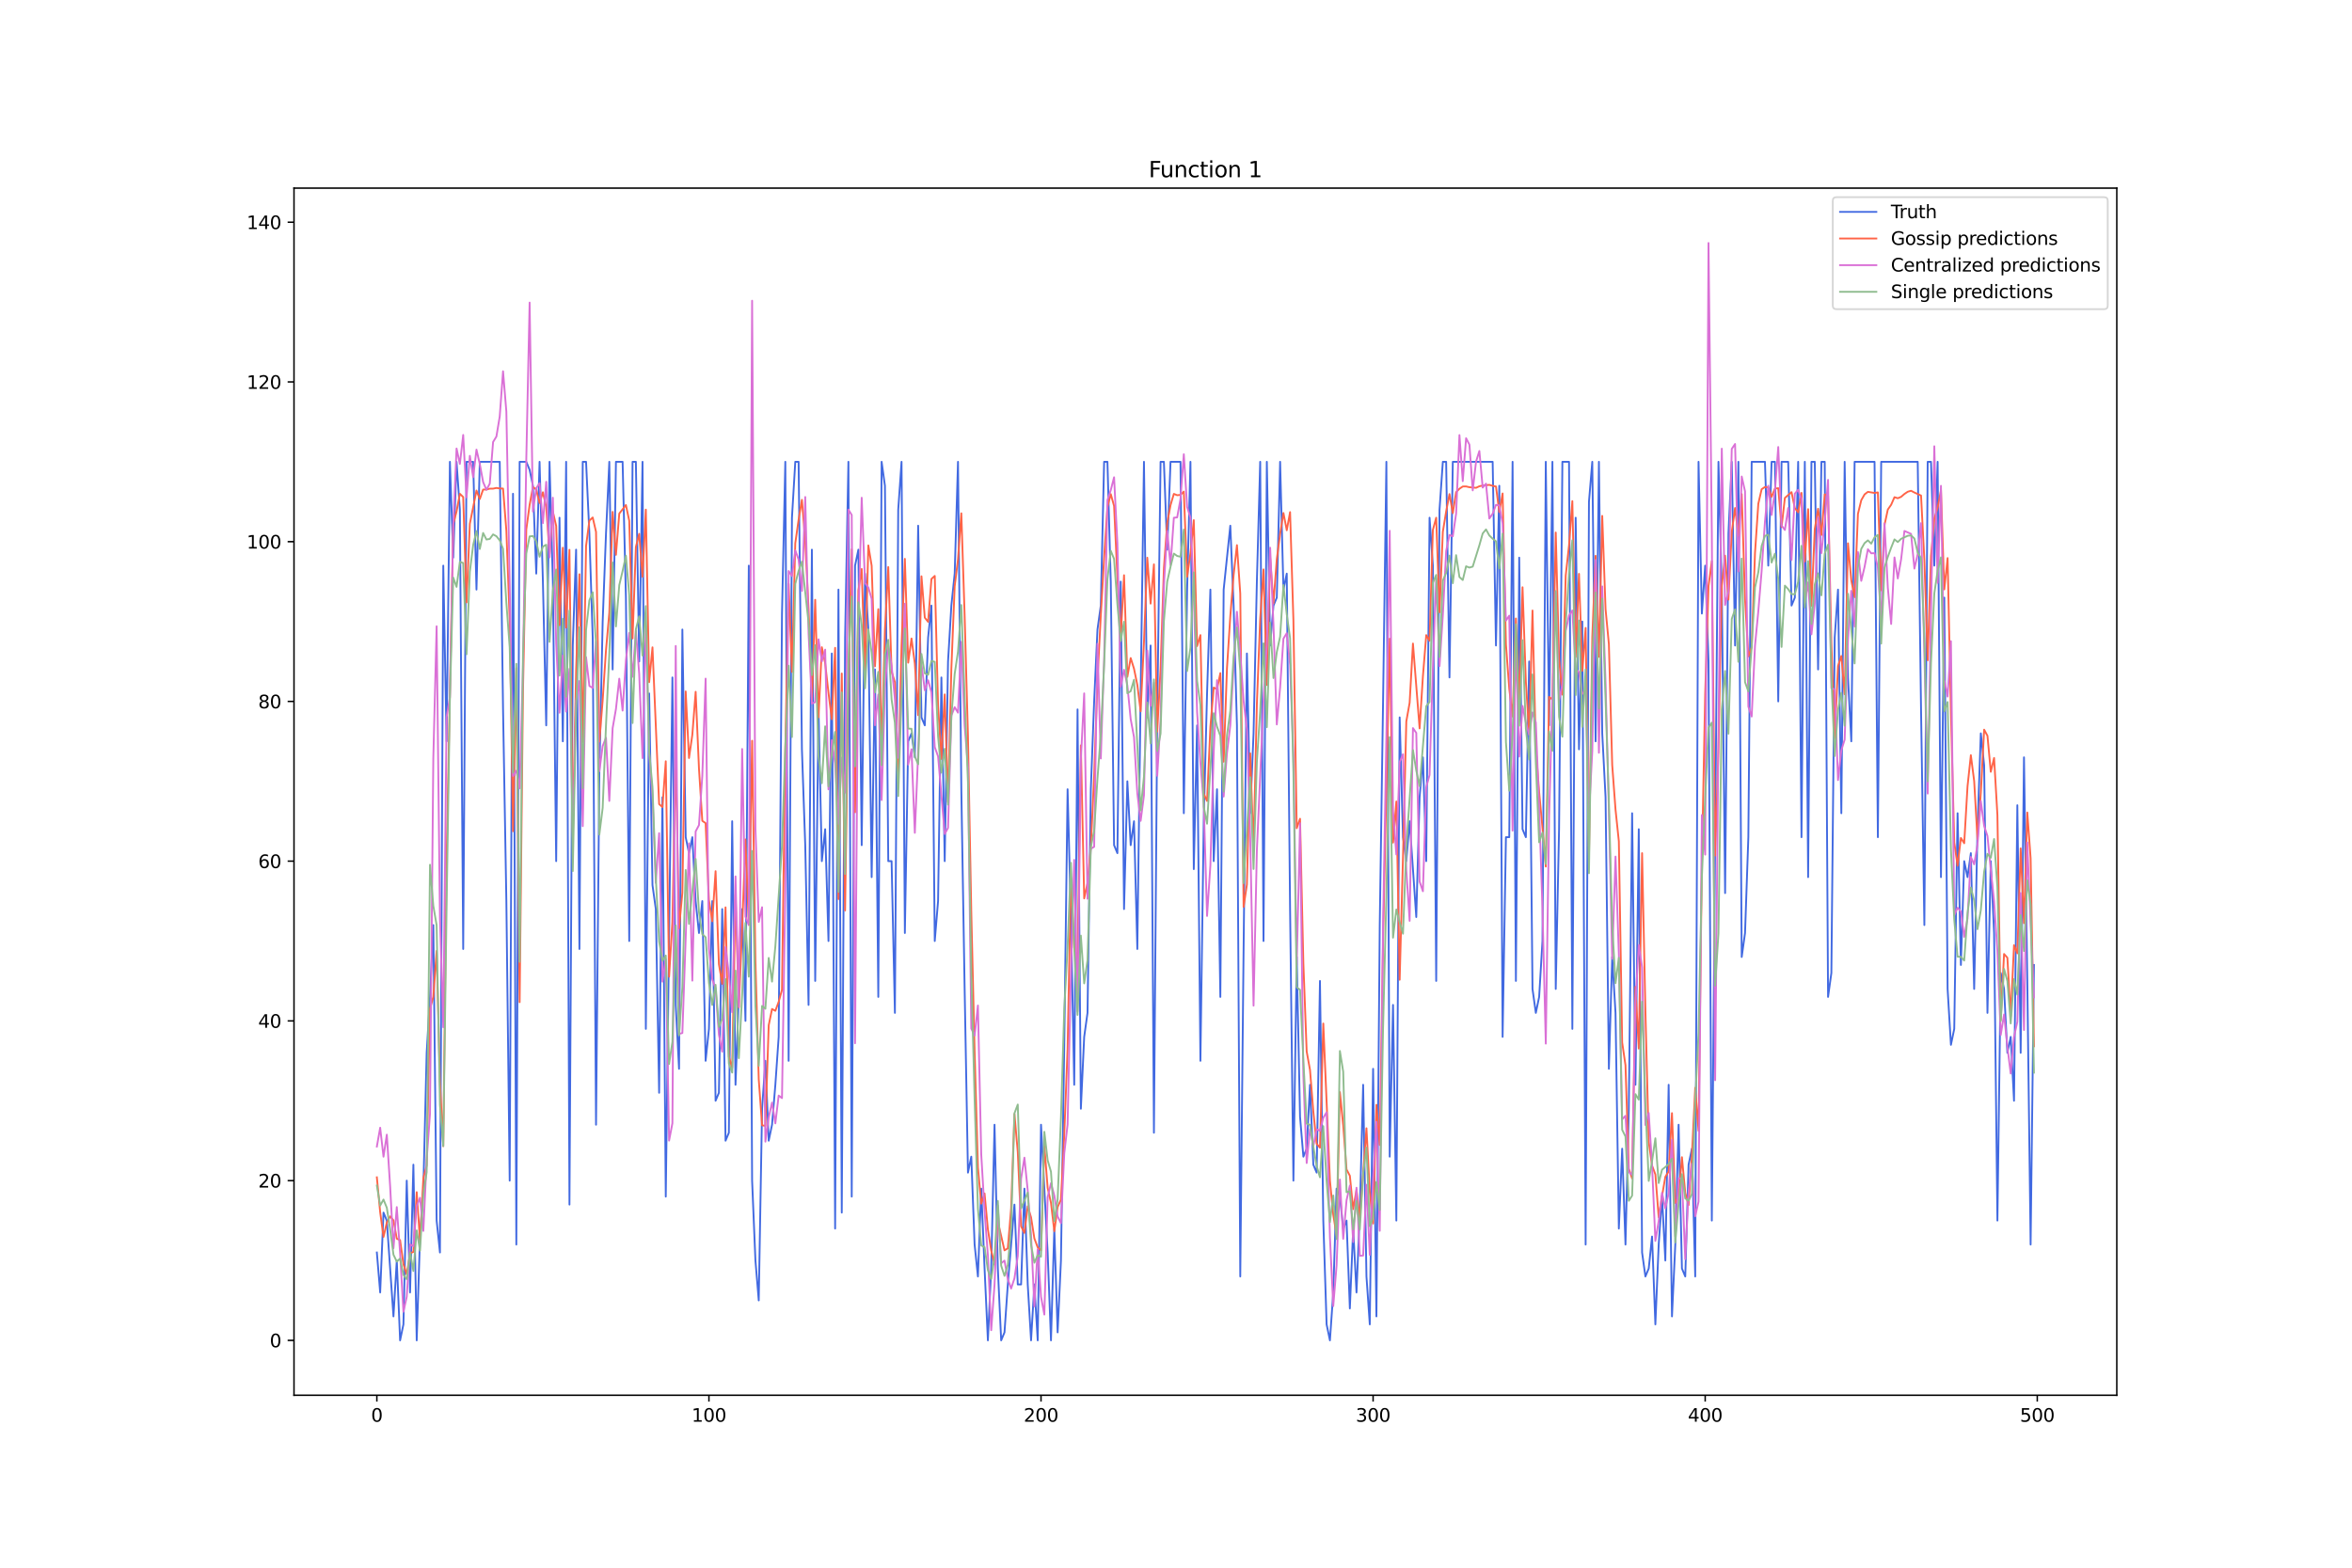 <?xml version="1.0" encoding="utf-8" standalone="no"?>
<!DOCTYPE svg PUBLIC "-//W3C//DTD SVG 1.1//EN"
  "http://www.w3.org/Graphics/SVG/1.1/DTD/svg11.dtd">
<svg xmlns:xlink="http://www.w3.org/1999/xlink" width="1296pt" height="864pt" viewBox="0 0 1296 864" xmlns="http://www.w3.org/2000/svg" version="1.1">
 <defs>
  <style type="text/css">*{stroke-linejoin: round; stroke-linecap: butt}</style>
 </defs>
 <g id="figure_1">
  <g id="patch_1">
   <path d="M 0 864 
L 1296 864 
L 1296 0 
L 0 0 
z
" style="fill: #ffffff"/>
  </g>
  <g id="axes_1">
   <g id="patch_2">
    <path d="M 162 768.96 
L 1166.4 768.96 
L 1166.4 103.68 
L 162 103.68 
z
" style="fill: #ffffff"/>
   </g>
   <g id="matplotlib.axis_1">
    <g id="xtick_1">
     <g id="line2d_1">
      <defs>
       <path id="mc7c2aea2ab" d="M 0 0 
L 0 3.5 
" style="stroke: #000000; stroke-width: 0.8"/>
      </defs>
      <g>
       <use xlink:href="#mc7c2aea2ab" x="207.655" y="768.96" style="stroke: #000000; stroke-width: 0.8"/>
      </g>
     </g>
     <g id="text_1">
      <!-- 0 -->
      <g transform="translate(204.473 783.558) scale(0.1 -0.1)">
       <defs>
        <path id="DejaVuSans-30" d="M 2034 4250 
Q 1547 4250 1301 3770 
Q 1056 3291 1056 2328 
Q 1056 1369 1301 889 
Q 1547 409 2034 409 
Q 2525 409 2770 889 
Q 3016 1369 3016 2328 
Q 3016 3291 2770 3770 
Q 2525 4250 2034 4250 
z
M 2034 4750 
Q 2819 4750 3233 4129 
Q 3647 3509 3647 2328 
Q 3647 1150 3233 529 
Q 2819 -91 2034 -91 
Q 1250 -91 836 529 
Q 422 1150 422 2328 
Q 422 3509 836 4129 
Q 1250 4750 2034 4750 
z
" transform="scale(0.016)"/>
       </defs>
       <use xlink:href="#DejaVuSans-30"/>
      </g>
     </g>
    </g>
    <g id="xtick_2">
     <g id="line2d_2">
      <g>
       <use xlink:href="#mc7c2aea2ab" x="390.639" y="768.96" style="stroke: #000000; stroke-width: 0.8"/>
      </g>
     </g>
     <g id="text_2">
      <!-- 100 -->
      <g transform="translate(381.095 783.558) scale(0.1 -0.1)">
       <defs>
        <path id="DejaVuSans-31" d="M 794 531 
L 1825 531 
L 1825 4091 
L 703 3866 
L 703 4441 
L 1819 4666 
L 2450 4666 
L 2450 531 
L 3481 531 
L 3481 0 
L 794 0 
L 794 531 
z
" transform="scale(0.016)"/>
       </defs>
       <use xlink:href="#DejaVuSans-31"/>
       <use xlink:href="#DejaVuSans-30" x="63.623"/>
       <use xlink:href="#DejaVuSans-30" x="127.246"/>
      </g>
     </g>
    </g>
    <g id="xtick_3">
     <g id="line2d_3">
      <g>
       <use xlink:href="#mc7c2aea2ab" x="573.623" y="768.96" style="stroke: #000000; stroke-width: 0.8"/>
      </g>
     </g>
     <g id="text_3">
      <!-- 200 -->
      <g transform="translate(564.079 783.558) scale(0.1 -0.1)">
       <defs>
        <path id="DejaVuSans-32" d="M 1228 531 
L 3431 531 
L 3431 0 
L 469 0 
L 469 531 
Q 828 903 1448 1529 
Q 2069 2156 2228 2338 
Q 2531 2678 2651 2914 
Q 2772 3150 2772 3378 
Q 2772 3750 2511 3984 
Q 2250 4219 1831 4219 
Q 1534 4219 1204 4116 
Q 875 4013 500 3803 
L 500 4441 
Q 881 4594 1212 4672 
Q 1544 4750 1819 4750 
Q 2544 4750 2975 4387 
Q 3406 4025 3406 3419 
Q 3406 3131 3298 2873 
Q 3191 2616 2906 2266 
Q 2828 2175 2409 1742 
Q 1991 1309 1228 531 
z
" transform="scale(0.016)"/>
       </defs>
       <use xlink:href="#DejaVuSans-32"/>
       <use xlink:href="#DejaVuSans-30" x="63.623"/>
       <use xlink:href="#DejaVuSans-30" x="127.246"/>
      </g>
     </g>
    </g>
    <g id="xtick_4">
     <g id="line2d_4">
      <g>
       <use xlink:href="#mc7c2aea2ab" x="756.607" y="768.96" style="stroke: #000000; stroke-width: 0.8"/>
      </g>
     </g>
     <g id="text_4">
      <!-- 300 -->
      <g transform="translate(747.063 783.558) scale(0.1 -0.1)">
       <defs>
        <path id="DejaVuSans-33" d="M 2597 2516 
Q 3050 2419 3304 2112 
Q 3559 1806 3559 1356 
Q 3559 666 3084 287 
Q 2609 -91 1734 -91 
Q 1441 -91 1130 -33 
Q 819 25 488 141 
L 488 750 
Q 750 597 1062 519 
Q 1375 441 1716 441 
Q 2309 441 2620 675 
Q 2931 909 2931 1356 
Q 2931 1769 2642 2001 
Q 2353 2234 1838 2234 
L 1294 2234 
L 1294 2753 
L 1863 2753 
Q 2328 2753 2575 2939 
Q 2822 3125 2822 3475 
Q 2822 3834 2567 4026 
Q 2313 4219 1838 4219 
Q 1578 4219 1281 4162 
Q 984 4106 628 3988 
L 628 4550 
Q 988 4650 1302 4700 
Q 1616 4750 1894 4750 
Q 2613 4750 3031 4423 
Q 3450 4097 3450 3541 
Q 3450 3153 3228 2886 
Q 3006 2619 2597 2516 
z
" transform="scale(0.016)"/>
       </defs>
       <use xlink:href="#DejaVuSans-33"/>
       <use xlink:href="#DejaVuSans-30" x="63.623"/>
       <use xlink:href="#DejaVuSans-30" x="127.246"/>
      </g>
     </g>
    </g>
    <g id="xtick_5">
     <g id="line2d_5">
      <g>
       <use xlink:href="#mc7c2aea2ab" x="939.591" y="768.96" style="stroke: #000000; stroke-width: 0.8"/>
      </g>
     </g>
     <g id="text_5">
      <!-- 400 -->
      <g transform="translate(930.047 783.558) scale(0.1 -0.1)">
       <defs>
        <path id="DejaVuSans-34" d="M 2419 4116 
L 825 1625 
L 2419 1625 
L 2419 4116 
z
M 2253 4666 
L 3047 4666 
L 3047 1625 
L 3713 1625 
L 3713 1100 
L 3047 1100 
L 3047 0 
L 2419 0 
L 2419 1100 
L 313 1100 
L 313 1709 
L 2253 4666 
z
" transform="scale(0.016)"/>
       </defs>
       <use xlink:href="#DejaVuSans-34"/>
       <use xlink:href="#DejaVuSans-30" x="63.623"/>
       <use xlink:href="#DejaVuSans-30" x="127.246"/>
      </g>
     </g>
    </g>
    <g id="xtick_6">
     <g id="line2d_6">
      <g>
       <use xlink:href="#mc7c2aea2ab" x="1122.575" y="768.96" style="stroke: #000000; stroke-width: 0.8"/>
      </g>
     </g>
     <g id="text_6">
      <!-- 500 -->
      <g transform="translate(1113.032 783.558) scale(0.1 -0.1)">
       <defs>
        <path id="DejaVuSans-35" d="M 691 4666 
L 3169 4666 
L 3169 4134 
L 1269 4134 
L 1269 2991 
Q 1406 3038 1543 3061 
Q 1681 3084 1819 3084 
Q 2600 3084 3056 2656 
Q 3513 2228 3513 1497 
Q 3513 744 3044 326 
Q 2575 -91 1722 -91 
Q 1428 -91 1123 -41 
Q 819 9 494 109 
L 494 744 
Q 775 591 1075 516 
Q 1375 441 1709 441 
Q 2250 441 2565 725 
Q 2881 1009 2881 1497 
Q 2881 1984 2565 2268 
Q 2250 2553 1709 2553 
Q 1456 2553 1204 2497 
Q 953 2441 691 2322 
L 691 4666 
z
" transform="scale(0.016)"/>
       </defs>
       <use xlink:href="#DejaVuSans-35"/>
       <use xlink:href="#DejaVuSans-30" x="63.623"/>
       <use xlink:href="#DejaVuSans-30" x="127.246"/>
      </g>
     </g>
    </g>
   </g>
   <g id="matplotlib.axis_2">
    <g id="ytick_1">
     <g id="line2d_7">
      <defs>
       <path id="m218dd477db" d="M 0 0 
L -3.5 0 
" style="stroke: #000000; stroke-width: 0.8"/>
      </defs>
      <g>
       <use xlink:href="#m218dd477db" x="162" y="738.72" style="stroke: #000000; stroke-width: 0.8"/>
      </g>
     </g>
     <g id="text_7">
      <!-- 0 -->
      <g transform="translate(148.637 742.519) scale(0.1 -0.1)">
       <use xlink:href="#DejaVuSans-30"/>
      </g>
     </g>
    </g>
    <g id="ytick_2">
     <g id="line2d_8">
      <g>
       <use xlink:href="#m218dd477db" x="162" y="650.682" style="stroke: #000000; stroke-width: 0.8"/>
      </g>
     </g>
     <g id="text_8">
      <!-- 20 -->
      <g transform="translate(142.275 654.481) scale(0.1 -0.1)">
       <use xlink:href="#DejaVuSans-32"/>
       <use xlink:href="#DejaVuSans-30" x="63.623"/>
      </g>
     </g>
    </g>
    <g id="ytick_3">
     <g id="line2d_9">
      <g>
       <use xlink:href="#m218dd477db" x="162" y="562.644" style="stroke: #000000; stroke-width: 0.8"/>
      </g>
     </g>
     <g id="text_9">
      <!-- 40 -->
      <g transform="translate(142.275 566.443) scale(0.1 -0.1)">
       <use xlink:href="#DejaVuSans-34"/>
       <use xlink:href="#DejaVuSans-30" x="63.623"/>
      </g>
     </g>
    </g>
    <g id="ytick_4">
     <g id="line2d_10">
      <g>
       <use xlink:href="#m218dd477db" x="162" y="474.606" style="stroke: #000000; stroke-width: 0.8"/>
      </g>
     </g>
     <g id="text_10">
      <!-- 60 -->
      <g transform="translate(142.275 478.406) scale(0.1 -0.1)">
       <defs>
        <path id="DejaVuSans-36" d="M 2113 2584 
Q 1688 2584 1439 2293 
Q 1191 2003 1191 1497 
Q 1191 994 1439 701 
Q 1688 409 2113 409 
Q 2538 409 2786 701 
Q 3034 994 3034 1497 
Q 3034 2003 2786 2293 
Q 2538 2584 2113 2584 
z
M 3366 4563 
L 3366 3988 
Q 3128 4100 2886 4159 
Q 2644 4219 2406 4219 
Q 1781 4219 1451 3797 
Q 1122 3375 1075 2522 
Q 1259 2794 1537 2939 
Q 1816 3084 2150 3084 
Q 2853 3084 3261 2657 
Q 3669 2231 3669 1497 
Q 3669 778 3244 343 
Q 2819 -91 2113 -91 
Q 1303 -91 875 529 
Q 447 1150 447 2328 
Q 447 3434 972 4092 
Q 1497 4750 2381 4750 
Q 2619 4750 2861 4703 
Q 3103 4656 3366 4563 
z
" transform="scale(0.016)"/>
       </defs>
       <use xlink:href="#DejaVuSans-36"/>
       <use xlink:href="#DejaVuSans-30" x="63.623"/>
      </g>
     </g>
    </g>
    <g id="ytick_5">
     <g id="line2d_11">
      <g>
       <use xlink:href="#m218dd477db" x="162" y="386.568" style="stroke: #000000; stroke-width: 0.8"/>
      </g>
     </g>
     <g id="text_11">
      <!-- 80 -->
      <g transform="translate(142.275 390.368) scale(0.1 -0.1)">
       <defs>
        <path id="DejaVuSans-38" d="M 2034 2216 
Q 1584 2216 1326 1975 
Q 1069 1734 1069 1313 
Q 1069 891 1326 650 
Q 1584 409 2034 409 
Q 2484 409 2743 651 
Q 3003 894 3003 1313 
Q 3003 1734 2745 1975 
Q 2488 2216 2034 2216 
z
M 1403 2484 
Q 997 2584 770 2862 
Q 544 3141 544 3541 
Q 544 4100 942 4425 
Q 1341 4750 2034 4750 
Q 2731 4750 3128 4425 
Q 3525 4100 3525 3541 
Q 3525 3141 3298 2862 
Q 3072 2584 2669 2484 
Q 3125 2378 3379 2068 
Q 3634 1759 3634 1313 
Q 3634 634 3220 271 
Q 2806 -91 2034 -91 
Q 1263 -91 848 271 
Q 434 634 434 1313 
Q 434 1759 690 2068 
Q 947 2378 1403 2484 
z
M 1172 3481 
Q 1172 3119 1398 2916 
Q 1625 2713 2034 2713 
Q 2441 2713 2670 2916 
Q 2900 3119 2900 3481 
Q 2900 3844 2670 4047 
Q 2441 4250 2034 4250 
Q 1625 4250 1398 4047 
Q 1172 3844 1172 3481 
z
" transform="scale(0.016)"/>
       </defs>
       <use xlink:href="#DejaVuSans-38"/>
       <use xlink:href="#DejaVuSans-30" x="63.623"/>
      </g>
     </g>
    </g>
    <g id="ytick_6">
     <g id="line2d_12">
      <g>
       <use xlink:href="#m218dd477db" x="162" y="298.531" style="stroke: #000000; stroke-width: 0.8"/>
      </g>
     </g>
     <g id="text_12">
      <!-- 100 -->
      <g transform="translate(135.912 302.33) scale(0.1 -0.1)">
       <use xlink:href="#DejaVuSans-31"/>
       <use xlink:href="#DejaVuSans-30" x="63.623"/>
       <use xlink:href="#DejaVuSans-30" x="127.246"/>
      </g>
     </g>
    </g>
    <g id="ytick_7">
     <g id="line2d_13">
      <g>
       <use xlink:href="#m218dd477db" x="162" y="210.493" style="stroke: #000000; stroke-width: 0.8"/>
      </g>
     </g>
     <g id="text_13">
      <!-- 120 -->
      <g transform="translate(135.912 214.292) scale(0.1 -0.1)">
       <use xlink:href="#DejaVuSans-31"/>
       <use xlink:href="#DejaVuSans-32" x="63.623"/>
       <use xlink:href="#DejaVuSans-30" x="127.246"/>
      </g>
     </g>
    </g>
    <g id="ytick_8">
     <g id="line2d_14">
      <g>
       <use xlink:href="#m218dd477db" x="162" y="122.455" style="stroke: #000000; stroke-width: 0.8"/>
      </g>
     </g>
     <g id="text_14">
      <!-- 140 -->
      <g transform="translate(135.912 126.254) scale(0.1 -0.1)">
       <use xlink:href="#DejaVuSans-31"/>
       <use xlink:href="#DejaVuSans-34" x="63.623"/>
       <use xlink:href="#DejaVuSans-30" x="127.246"/>
      </g>
     </g>
    </g>
   </g>
   <g id="line2d_15">
    <path d="M 207.655 690.299 
L 209.484 712.309 
L 211.314 668.29 
L 213.144 672.692 
L 216.804 725.514 
L 218.634 694.701 
L 220.463 738.72 
L 222.293 729.916 
L 224.123 650.682 
L 225.953 712.309 
L 227.783 641.878 
L 229.613 738.72 
L 231.442 681.495 
L 233.272 655.084 
L 235.102 580.252 
L 236.932 549.439 
L 238.762 509.821 
L 240.592 672.692 
L 242.422 690.299 
L 244.251 311.736 
L 246.081 408.578 
L 247.911 254.512 
L 249.741 307.334 
L 251.571 254.512 
L 253.401 280.923 
L 255.23 523.027 
L 257.06 254.512 
L 260.72 254.512 
L 262.55 324.942 
L 264.38 254.512 
L 275.359 254.512 
L 277.189 390.97 
L 279.018 496.616 
L 280.848 650.682 
L 282.678 272.119 
L 284.508 685.897 
L 286.338 254.512 
L 289.997 254.512 
L 291.827 258.913 
L 293.657 267.717 
L 295.487 316.138 
L 297.317 254.512 
L 299.147 320.54 
L 300.976 399.774 
L 302.806 254.512 
L 304.636 320.54 
L 306.466 474.606 
L 308.296 285.325 
L 310.126 408.578 
L 311.956 254.512 
L 313.785 663.888 
L 315.615 355.755 
L 317.445 302.932 
L 319.275 523.027 
L 321.105 254.512 
L 322.935 254.512 
L 324.764 294.129 
L 326.594 351.353 
L 328.424 619.869 
L 330.254 426.185 
L 332.084 342.549 
L 333.914 294.129 
L 335.743 254.512 
L 337.573 368.961 
L 339.403 254.512 
L 343.063 254.512 
L 344.893 329.344 
L 346.723 518.625 
L 348.552 254.512 
L 350.382 254.512 
L 352.212 364.559 
L 354.042 254.512 
L 355.872 567.046 
L 357.702 382.167 
L 359.531 487.812 
L 361.361 501.018 
L 363.191 602.261 
L 365.021 439.391 
L 366.851 659.486 
L 370.51 373.363 
L 372.34 553.84 
L 374.17 589.056 
L 376 346.951 
L 377.83 461.401 
L 379.66 470.204 
L 381.489 461.401 
L 383.319 496.616 
L 385.149 514.223 
L 386.979 496.616 
L 388.809 584.654 
L 390.639 567.046 
L 392.469 496.616 
L 394.298 606.663 
L 396.128 602.261 
L 397.958 501.018 
L 399.788 628.673 
L 401.618 624.271 
L 403.448 452.597 
L 405.277 597.859 
L 408.937 501.018 
L 410.767 562.644 
L 412.597 311.736 
L 414.427 650.682 
L 416.256 694.701 
L 418.086 716.711 
L 419.916 611.065 
L 421.746 584.654 
L 423.576 628.673 
L 425.406 619.869 
L 427.236 597.859 
L 429.065 571.448 
L 430.895 338.148 
L 432.725 254.512 
L 434.555 584.654 
L 436.385 285.325 
L 438.215 254.512 
L 440.044 254.512 
L 441.874 412.98 
L 443.704 465.803 
L 445.534 553.84 
L 447.364 302.932 
L 449.194 540.635 
L 451.023 390.97 
L 452.853 474.606 
L 454.683 456.999 
L 456.513 518.625 
L 458.343 360.157 
L 460.173 677.093 
L 462.003 324.942 
L 463.832 668.29 
L 465.662 351.353 
L 467.492 254.512 
L 469.322 659.486 
L 471.152 311.736 
L 472.982 302.932 
L 474.811 465.803 
L 476.641 316.138 
L 478.471 346.951 
L 480.301 483.41 
L 482.131 368.961 
L 483.961 549.439 
L 485.79 254.512 
L 487.62 267.717 
L 489.45 474.606 
L 491.28 474.606 
L 493.11 558.242 
L 494.94 280.923 
L 496.77 254.512 
L 498.599 514.223 
L 500.429 408.578 
L 502.259 404.176 
L 504.089 417.382 
L 505.919 289.727 
L 507.749 395.372 
L 509.578 399.774 
L 511.408 351.353 
L 513.238 333.746 
L 515.068 518.625 
L 516.898 496.616 
L 518.728 373.363 
L 520.557 474.606 
L 522.387 364.559 
L 524.217 333.746 
L 526.047 316.138 
L 527.877 254.512 
L 529.707 434.989 
L 531.536 545.037 
L 533.366 646.28 
L 535.196 637.476 
L 537.026 685.897 
L 538.856 703.505 
L 540.686 655.084 
L 542.516 699.103 
L 544.345 738.72 
L 546.175 699.103 
L 548.005 619.869 
L 549.835 699.103 
L 551.665 738.72 
L 553.495 734.318 
L 555.324 707.907 
L 558.984 663.888 
L 560.814 707.907 
L 562.644 707.907 
L 564.474 655.084 
L 566.303 707.907 
L 568.133 738.72 
L 569.963 707.907 
L 571.793 738.72 
L 573.623 619.869 
L 577.283 690.299 
L 579.112 738.72 
L 580.942 677.093 
L 582.772 734.318 
L 584.602 694.701 
L 586.432 575.85 
L 588.262 434.989 
L 590.091 505.42 
L 591.921 597.859 
L 593.751 390.97 
L 595.581 611.065 
L 597.411 571.448 
L 599.241 558.242 
L 601.07 434.989 
L 602.9 386.568 
L 604.73 346.951 
L 606.56 333.746 
L 608.39 254.512 
L 610.22 254.512 
L 612.05 320.54 
L 613.879 465.803 
L 615.709 470.204 
L 617.539 320.54 
L 619.369 501.018 
L 621.199 430.587 
L 623.029 465.803 
L 624.858 452.597 
L 626.688 523.027 
L 628.518 382.167 
L 630.348 254.512 
L 632.178 395.372 
L 634.008 355.755 
L 635.837 624.271 
L 637.667 395.372 
L 639.497 254.512 
L 641.327 254.512 
L 643.157 302.932 
L 644.987 254.512 
L 650.476 254.512 
L 652.306 448.195 
L 654.136 324.942 
L 655.966 254.512 
L 657.796 479.008 
L 659.625 399.774 
L 661.455 584.654 
L 663.285 452.597 
L 665.115 382.167 
L 666.945 324.942 
L 668.775 474.606 
L 670.604 434.989 
L 672.434 549.439 
L 674.264 324.942 
L 677.924 289.727 
L 679.754 333.746 
L 681.583 399.774 
L 683.413 703.505 
L 685.243 523.027 
L 687.073 360.157 
L 688.903 448.195 
L 690.733 404.176 
L 692.563 320.54 
L 694.392 254.512 
L 696.222 518.625 
L 698.052 254.512 
L 699.882 355.755 
L 701.712 333.746 
L 703.542 329.344 
L 705.371 254.512 
L 707.201 324.942 
L 709.031 316.138 
L 710.861 501.018 
L 712.691 650.682 
L 714.521 527.429 
L 716.35 615.467 
L 718.18 637.476 
L 720.01 633.075 
L 721.84 597.859 
L 723.67 641.878 
L 725.5 646.28 
L 727.33 540.635 
L 729.159 672.692 
L 730.989 729.916 
L 732.819 738.72 
L 734.649 712.309 
L 736.479 655.084 
L 738.309 659.486 
L 740.138 677.093 
L 741.968 672.692 
L 743.798 721.112 
L 745.628 677.093 
L 747.458 712.309 
L 749.288 668.29 
L 751.117 597.859 
L 752.947 703.505 
L 754.777 729.916 
L 756.607 589.056 
L 758.437 725.514 
L 760.267 509.821 
L 762.097 386.568 
L 763.926 254.512 
L 765.756 637.476 
L 767.586 553.84 
L 769.416 672.692 
L 771.246 395.372 
L 773.076 461.401 
L 774.905 474.606 
L 776.735 452.597 
L 780.395 505.42 
L 782.225 439.391 
L 784.055 417.382 
L 785.884 474.606 
L 787.714 285.325 
L 789.544 311.736 
L 791.374 540.635 
L 793.204 280.923 
L 795.034 254.512 
L 796.864 254.512 
L 798.693 373.363 
L 800.523 254.512 
L 822.481 254.512 
L 824.311 355.755 
L 826.141 267.717 
L 827.971 571.448 
L 829.801 461.401 
L 831.63 461.401 
L 833.46 254.512 
L 835.29 540.635 
L 837.12 307.334 
L 838.95 456.999 
L 840.78 461.401 
L 842.61 364.559 
L 844.439 545.037 
L 846.269 558.242 
L 848.099 549.439 
L 849.929 518.625 
L 851.759 254.512 
L 853.589 399.774 
L 855.418 254.512 
L 857.248 545.037 
L 859.078 456.999 
L 860.908 254.512 
L 864.568 254.512 
L 866.397 567.046 
L 868.227 285.325 
L 870.057 412.98 
L 871.887 342.549 
L 873.717 685.897 
L 875.547 276.521 
L 877.377 254.512 
L 879.206 408.578 
L 881.036 254.512 
L 882.866 404.176 
L 884.696 439.391 
L 886.526 589.056 
L 888.356 527.429 
L 890.185 558.242 
L 892.015 677.093 
L 893.845 633.075 
L 895.675 685.897 
L 897.505 611.065 
L 899.335 448.195 
L 901.164 597.859 
L 902.994 456.999 
L 904.824 690.299 
L 906.654 703.505 
L 908.484 699.103 
L 910.314 681.495 
L 912.144 729.916 
L 913.973 685.897 
L 915.803 659.486 
L 917.633 694.701 
L 919.463 597.859 
L 921.293 725.514 
L 923.123 685.897 
L 924.952 619.869 
L 926.782 699.103 
L 928.612 703.505 
L 930.442 641.878 
L 932.272 633.075 
L 934.102 703.505 
L 935.931 254.512 
L 937.761 338.148 
L 939.591 311.736 
L 941.421 364.559 
L 943.251 672.692 
L 946.911 254.512 
L 948.74 324.942 
L 950.57 492.214 
L 952.4 294.129 
L 954.23 254.512 
L 956.06 355.755 
L 957.89 254.512 
L 959.719 527.429 
L 961.549 514.223 
L 963.379 461.401 
L 965.209 254.512 
L 972.528 254.512 
L 974.358 311.736 
L 976.188 254.512 
L 978.018 254.512 
L 979.848 386.568 
L 981.678 254.512 
L 985.337 254.512 
L 987.167 333.746 
L 988.997 329.344 
L 990.827 254.512 
L 992.657 461.401 
L 994.486 254.512 
L 996.316 483.41 
L 998.146 254.512 
L 999.976 254.512 
L 1001.806 368.961 
L 1003.636 254.512 
L 1005.465 254.512 
L 1007.295 549.439 
L 1009.125 536.233 
L 1010.955 351.353 
L 1012.785 324.942 
L 1014.615 448.195 
L 1016.444 254.512 
L 1018.274 373.363 
L 1020.104 408.578 
L 1021.934 254.512 
L 1032.913 254.512 
L 1034.743 461.401 
L 1036.573 254.512 
L 1056.701 254.512 
L 1058.531 390.97 
L 1060.361 509.821 
L 1062.191 254.512 
L 1064.02 254.512 
L 1065.85 311.736 
L 1067.68 254.512 
L 1069.51 483.41 
L 1071.34 329.344 
L 1073.17 545.037 
L 1074.999 575.85 
L 1076.829 567.046 
L 1078.659 448.195 
L 1080.489 531.831 
L 1082.319 474.606 
L 1084.149 483.41 
L 1085.978 470.204 
L 1087.808 545.037 
L 1089.638 456.999 
L 1091.468 404.176 
L 1093.298 421.784 
L 1095.128 558.242 
L 1096.958 474.606 
L 1098.787 514.223 
L 1100.617 672.692 
L 1102.447 536.233 
L 1104.277 545.037 
L 1106.107 580.252 
L 1107.937 571.448 
L 1109.766 606.663 
L 1111.596 443.793 
L 1113.426 580.252 
L 1115.256 417.382 
L 1117.086 540.635 
L 1118.916 685.897 
L 1120.745 531.831 
L 1120.745 531.831 
" clip-path="url(#p788467b38e)" style="fill: none; stroke: #4169e1; stroke-linecap: square"/>
   </g>
   <g id="line2d_16">
    <path d="M 207.655 648.853 
L 209.484 668.084 
L 211.314 681.71 
L 213.144 673.822 
L 214.974 670.368 
L 216.804 672.567 
L 218.634 682.682 
L 220.463 683.482 
L 222.293 696.695 
L 224.123 702.377 
L 225.953 690.675 
L 227.783 689.991 
L 229.613 657.037 
L 231.442 683.976 
L 233.272 649.222 
L 235.102 642.338 
L 236.932 556.03 
L 238.762 549.391 
L 240.592 524.091 
L 242.422 596.657 
L 244.251 631.674 
L 246.081 472.955 
L 249.741 288.928 
L 251.571 281.832 
L 253.401 272.133 
L 255.23 273.933 
L 257.06 332.027 
L 258.89 288.686 
L 262.55 270.344 
L 264.38 275.034 
L 266.209 269.806 
L 268.039 269.786 
L 269.869 269.327 
L 271.699 269.305 
L 273.529 268.925 
L 275.359 269.19 
L 277.189 269.257 
L 279.018 292.456 
L 280.848 341.949 
L 282.678 458.121 
L 284.508 368.201 
L 286.338 552.334 
L 288.168 381.115 
L 289.997 291.832 
L 291.827 278.272 
L 293.657 268.345 
L 295.487 269.852 
L 297.317 277.234 
L 299.147 271.296 
L 300.976 279.433 
L 302.806 305.28 
L 304.636 281.956 
L 306.466 289.832 
L 308.296 344.562 
L 310.126 301.885 
L 311.956 345.854 
L 313.785 303.01 
L 315.615 458.597 
L 317.445 369.455 
L 319.275 316.479 
L 321.105 409.045 
L 322.935 300.869 
L 324.764 286.917 
L 326.594 285.203 
L 328.424 293.145 
L 330.254 408.735 
L 332.084 385.932 
L 333.914 358.349 
L 335.743 337.7 
L 337.573 282.107 
L 339.403 305.772 
L 341.233 283.04 
L 344.893 278.339 
L 346.723 287.019 
L 348.552 351.887 
L 350.382 301.481 
L 352.212 294.214 
L 354.042 317.876 
L 355.872 280.868 
L 357.702 375.982 
L 359.531 356.76 
L 363.191 443.18 
L 365.021 444.8 
L 366.851 419.548 
L 368.681 538.301 
L 370.51 508.106 
L 372.34 415.786 
L 374.17 511.634 
L 376 491.976 
L 377.83 381.072 
L 379.66 417.781 
L 381.489 404.941 
L 383.319 381.261 
L 385.149 423.634 
L 386.979 452.391 
L 388.809 453.656 
L 390.639 495.974 
L 392.469 507.758 
L 394.298 480.129 
L 396.128 531.401 
L 397.958 542.244 
L 399.788 500.066 
L 401.618 582.503 
L 403.448 588.5 
L 405.277 493.034 
L 407.107 555.191 
L 408.937 511.528 
L 410.767 462.638 
L 412.597 509.773 
L 414.427 408.229 
L 416.256 529.905 
L 418.086 594.915 
L 419.916 620.19 
L 421.746 620.499 
L 423.576 565.057 
L 425.406 556.09 
L 427.236 557.092 
L 429.065 552.144 
L 430.895 545.501 
L 432.725 412.669 
L 434.555 321.763 
L 436.385 370.354 
L 438.215 299.408 
L 440.044 286.419 
L 441.874 275.477 
L 443.704 298.427 
L 445.534 335.607 
L 447.364 385.926 
L 449.194 330.561 
L 451.023 395.363 
L 452.853 356.696 
L 454.683 365.507 
L 456.513 381.851 
L 458.343 396.361 
L 460.173 357.033 
L 462.003 495.531 
L 463.832 371.189 
L 465.662 501.81 
L 467.492 377.384 
L 469.322 302.72 
L 471.152 447.681 
L 472.982 325.396 
L 474.811 313.575 
L 476.641 371.436 
L 478.471 300.597 
L 480.301 311.802 
L 482.131 367.202 
L 483.961 335.723 
L 485.79 412.886 
L 487.62 346.915 
L 489.45 312.518 
L 491.28 370.076 
L 493.11 375.99 
L 494.94 428.074 
L 496.77 355.738 
L 498.599 307.995 
L 500.429 365.22 
L 502.259 351.9 
L 504.089 365.698 
L 505.919 394.197 
L 507.749 317.6 
L 509.578 340.386 
L 511.408 342.723 
L 513.238 319.087 
L 515.068 317.402 
L 516.898 388.837 
L 518.728 418.3 
L 520.557 382.71 
L 522.387 442.02 
L 524.217 368.485 
L 526.047 323.125 
L 527.877 308.348 
L 529.707 282.909 
L 531.536 339.252 
L 533.366 405.536 
L 535.196 502.43 
L 537.026 579.15 
L 538.856 643.44 
L 540.686 663.382 
L 542.516 657.746 
L 544.345 677.497 
L 546.175 689.2 
L 548.005 696.888 
L 549.835 673.195 
L 553.495 689.121 
L 555.324 688.01 
L 557.154 665.948 
L 558.984 613.964 
L 560.814 634.888 
L 562.644 675.843 
L 564.474 679.504 
L 566.303 664.811 
L 568.133 670.926 
L 569.963 682.54 
L 571.793 687.475 
L 573.623 689.133 
L 575.453 631.343 
L 577.283 654.725 
L 579.112 662.887 
L 580.942 678.541 
L 582.772 665.234 
L 584.602 661.163 
L 586.432 625.22 
L 588.262 578.058 
L 590.091 483.728 
L 591.921 522.354 
L 593.751 528.778 
L 595.581 410.805 
L 597.411 495.144 
L 599.241 486.707 
L 601.07 466.734 
L 602.9 427.502 
L 604.73 375.074 
L 606.56 339.255 
L 608.39 307.439 
L 610.22 279.452 
L 612.05 272.3 
L 613.879 278.85 
L 615.709 318.37 
L 617.539 350.857 
L 619.369 317.011 
L 621.199 373.045 
L 623.029 362.673 
L 624.858 368.515 
L 626.688 377.454 
L 628.518 392.028 
L 630.348 353.822 
L 632.178 307.363 
L 634.008 332.673 
L 635.837 311.038 
L 637.667 403.232 
L 639.497 368.461 
L 641.327 313.06 
L 643.157 288.234 
L 644.987 278.384 
L 646.817 272.193 
L 648.646 272.934 
L 650.476 272.737 
L 652.306 270.935 
L 654.136 317.859 
L 655.966 304.848 
L 657.796 286.664 
L 659.625 356.114 
L 661.455 350.019 
L 663.285 437.501 
L 665.115 441.461 
L 666.945 400.549 
L 668.775 378.93 
L 670.604 379.859 
L 672.434 370.967 
L 674.264 419.815 
L 676.094 368.262 
L 677.924 339.572 
L 679.754 316.853 
L 681.583 300.444 
L 683.413 327.196 
L 685.243 499.813 
L 687.073 487.527 
L 688.903 415.182 
L 690.733 468.407 
L 692.563 388.202 
L 694.392 341.005 
L 696.222 313.81 
L 698.052 377.522 
L 699.882 307.406 
L 701.712 332.549 
L 703.542 308.169 
L 705.371 294.276 
L 707.201 282.716 
L 709.031 292.238 
L 710.861 282.233 
L 712.691 341.68 
L 714.521 456.461 
L 716.35 451.24 
L 718.18 530.902 
L 720.01 579.519 
L 721.84 589.678 
L 723.67 612.639 
L 725.5 630.376 
L 727.33 632.532 
L 729.159 564.102 
L 732.819 650.689 
L 734.649 669.448 
L 736.479 680.791 
L 738.309 601.897 
L 740.138 620.21 
L 741.968 644.496 
L 743.798 647.98 
L 745.628 666.403 
L 747.458 655.662 
L 749.288 671.55 
L 752.947 621.816 
L 754.777 656.829 
L 756.607 674.337 
L 758.437 608.891 
L 760.267 631.078 
L 762.097 517.982 
L 765.756 351.998 
L 767.586 464.381 
L 769.416 441.725 
L 771.246 539.981 
L 773.076 472.405 
L 774.905 397.592 
L 776.735 387.338 
L 778.565 354.677 
L 782.225 401.46 
L 784.055 372.694 
L 785.884 350.026 
L 787.714 353.153 
L 789.544 292.047 
L 791.374 285.326 
L 793.204 337.442 
L 795.034 293.051 
L 796.864 281.841 
L 798.693 272.299 
L 800.523 282.805 
L 802.353 271.246 
L 804.183 269.363 
L 806.013 268.122 
L 807.843 268.088 
L 809.672 268.519 
L 813.332 268.841 
L 815.162 267.993 
L 816.992 267.6 
L 820.651 267.225 
L 822.481 267.763 
L 824.311 268.119 
L 826.141 282.177 
L 827.971 271.952 
L 829.801 355.108 
L 831.63 379.565 
L 833.46 394.941 
L 835.29 340.858 
L 837.12 388.752 
L 838.95 323.653 
L 840.78 375.596 
L 842.61 404.403 
L 844.439 336.482 
L 846.269 412.358 
L 848.099 436.538 
L 849.929 456.239 
L 851.759 477.587 
L 853.589 384.083 
L 855.418 385.525 
L 857.248 293.495 
L 859.078 363.106 
L 860.908 382.862 
L 862.738 317.248 
L 864.568 300.501 
L 866.397 276.189 
L 868.227 362.174 
L 870.057 316.261 
L 871.887 369.699 
L 873.717 346.064 
L 875.547 472.215 
L 877.377 350.952 
L 879.206 306.318 
L 881.036 362.018 
L 882.866 284.335 
L 884.696 335.728 
L 886.526 354.991 
L 888.356 421.557 
L 890.185 446.204 
L 892.015 463.64 
L 893.845 574.499 
L 895.675 587.103 
L 897.505 644.124 
L 899.335 649.49 
L 901.164 543.891 
L 902.994 577.913 
L 904.824 470.197 
L 906.654 557.189 
L 908.484 629.285 
L 910.314 642.396 
L 912.144 647.275 
L 913.973 670.9 
L 915.803 659.244 
L 917.633 648.584 
L 919.463 645.632 
L 921.293 613.475 
L 923.123 663.025 
L 924.952 659.43 
L 926.782 637.77 
L 928.612 657.473 
L 930.442 664.154 
L 932.272 636.779 
L 934.102 599.512 
L 935.931 623.208 
L 937.761 476.229 
L 939.591 382.08 
L 941.421 322.927 
L 943.251 309.18 
L 945.081 471.566 
L 946.911 413.304 
L 948.74 322.733 
L 950.57 306.236 
L 952.4 330.476 
L 954.23 293.248 
L 956.06 279.982 
L 957.89 295.314 
L 959.719 272.321 
L 961.549 330.173 
L 963.379 361.802 
L 965.209 356.762 
L 967.039 304.733 
L 968.869 277.625 
L 970.698 269.614 
L 972.528 268.393 
L 974.358 268.662 
L 976.188 273.756 
L 978.018 269.274 
L 979.848 269.052 
L 981.678 290.457 
L 983.507 274.436 
L 987.167 271.226 
L 988.997 280.043 
L 990.827 282.343 
L 992.657 271.638 
L 994.486 309.446 
L 996.316 280.608 
L 998.146 333.853 
L 999.976 291.529 
L 1001.806 280.375 
L 1003.636 294.843 
L 1005.465 272.446 
L 1007.295 273.273 
L 1009.125 354.415 
L 1010.955 406.947 
L 1012.785 366.974 
L 1014.615 361.524 
L 1016.444 382.629 
L 1018.274 299.416 
L 1020.104 319.876 
L 1021.934 329.132 
L 1023.764 283.201 
L 1025.594 275.687 
L 1027.424 272.471 
L 1029.253 271.07 
L 1032.913 271.688 
L 1034.743 271.368 
L 1036.573 325.338 
L 1038.403 289.318 
L 1040.232 280.822 
L 1042.062 278.186 
L 1043.892 274.009 
L 1045.722 274.603 
L 1047.552 273.815 
L 1049.382 272.232 
L 1051.211 271.01 
L 1053.041 270.478 
L 1054.871 271.445 
L 1058.531 273.103 
L 1060.361 308.632 
L 1062.191 363.912 
L 1064.02 306.354 
L 1065.85 285.791 
L 1067.68 279.744 
L 1069.51 270.222 
L 1071.34 324.845 
L 1073.17 307.566 
L 1074.999 392.778 
L 1076.829 464.286 
L 1078.659 477.127 
L 1080.489 461.831 
L 1082.319 464.746 
L 1084.149 433.353 
L 1085.978 416.2 
L 1087.808 430.451 
L 1089.638 462.523 
L 1091.468 436.925 
L 1093.298 402.13 
L 1095.128 405.497 
L 1096.958 425.362 
L 1098.787 417.734 
L 1100.617 449.248 
L 1102.447 562.073 
L 1104.277 525.771 
L 1106.107 527.839 
L 1107.937 560.17 
L 1109.766 520.896 
L 1111.596 525.426 
L 1113.426 467.563 
L 1115.256 508.78 
L 1117.086 447.805 
L 1118.916 473.023 
L 1120.745 576.663 
L 1120.745 576.663 
" clip-path="url(#p788467b38e)" style="fill: none; stroke: #ff6347; stroke-linecap: square"/>
   </g>
   <g id="line2d_17">
    <path d="M 207.655 631.903 
L 209.484 621.52 
L 211.314 637.501 
L 213.144 625.345 
L 214.974 653.851 
L 216.804 687.974 
L 218.634 665.262 
L 220.463 690.566 
L 222.293 722.944 
L 224.123 714.694 
L 225.953 685.826 
L 227.783 686.787 
L 229.613 664.637 
L 231.442 660.095 
L 233.272 678.407 
L 235.102 639.417 
L 236.932 613.927 
L 238.762 417.897 
L 240.592 345.166 
L 242.422 506.1 
L 244.251 566.146 
L 246.081 395.17 
L 247.911 384.292 
L 249.741 289.561 
L 251.571 247.191 
L 253.401 255.685 
L 255.23 239.698 
L 257.06 274.142 
L 258.89 251.208 
L 260.72 263.026 
L 262.55 247.797 
L 264.38 255.745 
L 266.209 265.667 
L 268.039 269.966 
L 269.869 266.552 
L 271.699 243.595 
L 273.529 240.596 
L 275.359 229.556 
L 277.189 204.616 
L 279.018 226.904 
L 280.848 321.33 
L 282.678 427.66 
L 284.508 424.811 
L 286.338 434.483 
L 288.168 367.708 
L 289.997 253.149 
L 291.827 166.749 
L 293.657 281.907 
L 295.487 269.031 
L 297.317 266.295 
L 299.147 288.338 
L 300.976 265.529 
L 302.806 307.226 
L 304.636 274.297 
L 306.466 354.519 
L 308.296 392.804 
L 310.126 361.273 
L 311.956 392.225 
L 313.785 368.605 
L 315.615 461.346 
L 317.445 386.15 
L 319.275 375.342 
L 321.105 455.321 
L 322.935 362.164 
L 324.764 378.048 
L 326.594 379.148 
L 328.424 353.555 
L 330.254 425.04 
L 332.084 411.164 
L 333.914 406.588 
L 335.743 441.417 
L 337.573 401.306 
L 339.403 390.746 
L 341.233 374.035 
L 343.063 391.629 
L 344.893 363.823 
L 346.723 348.824 
L 348.552 373.014 
L 350.382 347.615 
L 352.212 371.368 
L 354.042 417.822 
L 355.872 344.849 
L 357.702 415.461 
L 359.531 437.39 
L 361.361 486.563 
L 363.191 459.194 
L 365.021 541.015 
L 366.851 528.608 
L 368.681 628.621 
L 370.51 619.038 
L 372.34 355.998 
L 374.17 569.843 
L 376 569.315 
L 379.66 464.758 
L 381.489 540.473 
L 383.319 458.212 
L 385.149 454.738 
L 386.979 427.667 
L 388.809 373.999 
L 390.639 522.921 
L 392.469 539.747 
L 394.298 544.837 
L 396.128 570.229 
L 397.958 579.614 
L 399.788 521.967 
L 401.618 536.609 
L 403.448 557.858 
L 405.277 483.005 
L 407.107 554.946 
L 408.937 412.786 
L 410.767 505.17 
L 412.597 509.75 
L 414.427 165.732 
L 416.256 456.643 
L 418.086 508.1 
L 419.916 499.991 
L 421.746 629.193 
L 423.576 615.855 
L 425.406 607.678 
L 427.236 619.132 
L 429.065 603.797 
L 430.895 605.213 
L 432.725 490.007 
L 434.555 314.697 
L 436.385 317.465 
L 438.215 303.301 
L 440.044 308.345 
L 441.874 325.675 
L 443.704 273.91 
L 445.534 349.157 
L 447.364 387.768 
L 449.194 386.926 
L 451.023 352.327 
L 452.853 364.56 
L 454.683 358.019 
L 456.513 435.054 
L 458.343 407.936 
L 460.173 420.922 
L 462.003 454.018 
L 463.832 417.58 
L 465.662 436.886 
L 467.492 280.833 
L 469.322 283.817 
L 471.152 574.963 
L 472.982 342.945 
L 474.811 274.318 
L 476.641 321.289 
L 478.471 323.794 
L 480.301 329.996 
L 482.131 399.72 
L 483.961 382.759 
L 485.79 440.944 
L 487.62 379.277 
L 489.45 355.514 
L 491.28 366.783 
L 493.11 385.312 
L 494.94 417.701 
L 496.77 383.309 
L 498.599 332.705 
L 500.429 421.408 
L 502.259 412.911 
L 504.089 458.995 
L 505.919 415.32 
L 507.749 365.968 
L 509.578 380.423 
L 511.408 374.9 
L 513.238 381.55 
L 515.068 411.731 
L 516.898 416.856 
L 520.557 459.659 
L 522.387 456.268 
L 524.217 394.331 
L 526.047 389.741 
L 527.877 392.774 
L 529.707 353.764 
L 531.536 399.96 
L 533.366 422.853 
L 535.196 566.864 
L 537.026 570.732 
L 538.856 554.16 
L 540.686 636.238 
L 542.516 667.276 
L 544.345 691.807 
L 546.175 733.116 
L 548.005 708.061 
L 549.835 664.458 
L 551.665 696.207 
L 553.495 694.751 
L 555.324 704.965 
L 557.154 710.151 
L 558.984 704.534 
L 560.814 692.232 
L 562.644 649.567 
L 564.474 638.028 
L 566.303 656.134 
L 568.133 680.793 
L 569.963 719.996 
L 571.793 688.426 
L 573.623 714.704 
L 575.453 724.503 
L 577.283 659.77 
L 579.112 652.09 
L 580.942 658.876 
L 582.772 670.375 
L 584.602 674.135 
L 586.432 635.664 
L 588.262 619.744 
L 590.091 536.079 
L 591.921 473.901 
L 593.751 557.44 
L 595.581 418.564 
L 597.411 382.136 
L 599.241 495.344 
L 601.07 467.789 
L 602.9 466.702 
L 604.73 354.831 
L 606.56 418.046 
L 608.39 363.453 
L 610.22 275.617 
L 612.05 270.124 
L 613.879 263.033 
L 615.709 299.471 
L 617.539 378.488 
L 619.369 369.143 
L 621.199 377.721 
L 623.029 396.304 
L 624.858 406.243 
L 626.688 437.278 
L 628.518 452.411 
L 630.348 438.318 
L 632.178 358.51 
L 634.008 389.006 
L 635.837 376.26 
L 637.667 427.586 
L 639.497 396.632 
L 641.327 322.713 
L 643.157 292.583 
L 644.987 311.494 
L 646.817 285.345 
L 648.646 285.155 
L 650.476 274.99 
L 652.306 250.346 
L 654.136 279.42 
L 655.966 285.369 
L 657.796 327.075 
L 659.625 392.391 
L 661.455 420.37 
L 663.285 442.774 
L 665.115 504.826 
L 666.945 476.918 
L 668.775 414.782 
L 670.604 374.888 
L 672.434 395.138 
L 674.264 439.01 
L 676.094 415.06 
L 677.924 399.728 
L 679.754 367.253 
L 681.583 337.159 
L 683.413 359.944 
L 685.243 386.267 
L 687.073 402.032 
L 688.903 461.883 
L 690.733 554.24 
L 692.563 468.824 
L 696.222 386.178 
L 698.052 354.752 
L 699.882 301.857 
L 701.712 344.319 
L 703.542 399.272 
L 705.371 378.93 
L 707.201 351.99 
L 709.031 348.953 
L 710.861 366.295 
L 712.691 416.016 
L 714.521 531.851 
L 716.35 453.669 
L 718.18 592.829 
L 720.01 640.989 
L 721.84 622.185 
L 723.67 631.693 
L 725.5 622.404 
L 727.33 623.176 
L 729.159 616.036 
L 730.989 612.997 
L 732.819 681.801 
L 734.649 719.829 
L 736.479 697.521 
L 738.309 650.07 
L 740.138 682.774 
L 741.968 661.522 
L 743.798 653.4 
L 745.628 684.513 
L 747.458 654.597 
L 749.288 692.085 
L 751.117 691.97 
L 752.947 652.954 
L 754.777 691.588 
L 756.607 649.242 
L 758.437 618.234 
L 760.267 678.35 
L 762.097 509.717 
L 763.926 406.255 
L 765.756 292.536 
L 767.586 446.852 
L 769.416 470.953 
L 771.246 419.963 
L 773.076 415.646 
L 774.905 479.623 
L 776.735 507.518 
L 778.565 401.291 
L 780.395 403.918 
L 782.225 485.86 
L 784.055 491.203 
L 785.884 433.846 
L 787.714 427.117 
L 789.544 367.759 
L 791.374 318.824 
L 793.204 367.099 
L 795.034 339.014 
L 796.864 303.684 
L 798.693 294.811 
L 800.523 295.601 
L 802.353 283.108 
L 804.183 239.782 
L 806.013 265.177 
L 807.843 241.509 
L 809.672 245.04 
L 811.502 270.271 
L 813.332 254.416 
L 815.162 248.55 
L 816.992 268.721 
L 818.822 266.574 
L 820.651 285.785 
L 822.481 283.149 
L 824.311 278.243 
L 826.141 278.52 
L 827.971 288.515 
L 829.801 342.057 
L 831.63 339.3 
L 833.46 457.787 
L 835.29 352.966 
L 837.12 416.986 
L 838.95 389.056 
L 840.78 398.318 
L 842.61 404.948 
L 844.439 392.606 
L 846.269 398.178 
L 848.099 445.052 
L 849.929 500.658 
L 851.759 575.179 
L 853.589 449.66 
L 855.418 384.368 
L 857.248 326.041 
L 859.078 385.95 
L 860.908 377.211 
L 862.738 347.639 
L 864.568 339.152 
L 866.397 336.432 
L 868.227 368.63 
L 870.057 370.464 
L 871.887 382.461 
L 873.717 380.66 
L 875.547 449.373 
L 877.377 413.766 
L 879.206 308.635 
L 881.036 414.863 
L 882.866 323.185 
L 884.696 376.089 
L 886.526 446.738 
L 888.356 528.382 
L 890.185 472.084 
L 892.015 525.881 
L 893.845 616.963 
L 895.675 614.949 
L 897.505 646.01 
L 899.335 647.479 
L 901.164 552.532 
L 902.994 520.812 
L 904.824 533.127 
L 906.654 620.035 
L 908.484 613.394 
L 910.314 642.154 
L 912.144 683.89 
L 913.973 672.999 
L 915.803 657.389 
L 917.633 665.958 
L 919.463 657.645 
L 921.293 628.24 
L 923.123 681.393 
L 924.952 649.323 
L 926.782 649.707 
L 928.612 693.938 
L 930.442 656.729 
L 932.272 641.395 
L 934.102 670.315 
L 935.931 662.26 
L 937.761 449.182 
L 939.591 471.001 
L 941.421 133.92 
L 943.251 293.485 
L 945.081 595.351 
L 946.911 401.952 
L 948.74 247.28 
L 950.57 333.414 
L 952.4 326.175 
L 954.23 247.407 
L 956.06 244.695 
L 957.89 314.94 
L 959.719 262.615 
L 961.549 270.796 
L 963.379 389.435 
L 965.209 394.9 
L 967.039 355.867 
L 968.869 336.862 
L 970.698 314.646 
L 972.528 287.46 
L 974.358 267.681 
L 976.188 283.804 
L 978.018 270.779 
L 979.848 246.361 
L 981.678 289.584 
L 983.507 292.097 
L 985.337 279.965 
L 987.167 308.665 
L 988.997 272.047 
L 990.827 269.956 
L 992.657 274.981 
L 994.486 332.253 
L 996.316 320.94 
L 998.146 349.616 
L 999.976 332.741 
L 1001.806 285.193 
L 1003.636 304.85 
L 1005.465 287.471 
L 1007.295 264.473 
L 1009.125 379.208 
L 1010.955 380.007 
L 1012.785 429.932 
L 1014.615 413.527 
L 1016.444 407.621 
L 1018.274 352.853 
L 1020.104 325.614 
L 1021.934 345.281 
L 1023.764 304.267 
L 1025.594 320.13 
L 1027.424 312.411 
L 1029.253 302.706 
L 1031.083 304.961 
L 1032.913 304.835 
L 1034.743 312.872 
L 1036.573 342.716 
L 1038.403 288.473 
L 1040.232 323.93 
L 1042.062 343.889 
L 1043.892 307.21 
L 1045.722 318.825 
L 1047.552 308.265 
L 1049.382 292.626 
L 1053.041 294.24 
L 1054.871 313.378 
L 1056.701 305.297 
L 1058.531 288.307 
L 1060.361 360.043 
L 1062.191 437.373 
L 1064.02 336.888 
L 1065.85 245.949 
L 1067.68 321.281 
L 1069.51 267.754 
L 1071.34 374.631 
L 1073.17 383.923 
L 1074.999 353.364 
L 1076.829 504.4 
L 1078.659 500.275 
L 1080.489 502.396 
L 1082.319 516.347 
L 1084.149 506.217 
L 1085.978 472.291 
L 1087.808 476.363 
L 1089.638 465.595 
L 1091.468 441.488 
L 1093.298 455.156 
L 1095.128 460.754 
L 1096.958 479.319 
L 1098.787 496.683 
L 1100.617 524.123 
L 1102.447 570.406 
L 1104.277 559.106 
L 1106.107 576.836 
L 1107.937 591.658 
L 1109.766 571.381 
L 1111.596 563.153 
L 1113.426 492.161 
L 1115.256 567.677 
L 1117.086 464.312 
L 1118.916 509.051 
L 1120.745 549.686 
L 1120.745 549.686 
" clip-path="url(#p788467b38e)" style="fill: none; stroke: #da70d6; stroke-linecap: square"/>
   </g>
   <g id="line2d_18">
    <path d="M 207.655 653.377 
L 209.484 664.402 
L 211.314 661.108 
L 213.144 665.629 
L 214.974 677.501 
L 216.804 691.486 
L 218.634 695.298 
L 220.463 693.625 
L 222.293 702.627 
L 224.123 705.008 
L 225.953 690.218 
L 227.783 700.479 
L 229.613 678.098 
L 231.442 689.317 
L 233.272 657.887 
L 235.102 646.043 
L 236.932 476.6 
L 238.762 499.24 
L 240.592 509.911 
L 242.422 609.016 
L 244.251 631.643 
L 246.081 499.722 
L 247.911 384.982 
L 249.741 318.3 
L 251.571 323.439 
L 253.401 309.612 
L 255.23 310.297 
L 257.06 360.611 
L 258.89 315.107 
L 260.72 300.396 
L 262.55 292.704 
L 264.38 302.559 
L 266.209 293.735 
L 268.039 297.345 
L 269.869 297.012 
L 271.699 294.528 
L 273.529 295.53 
L 275.359 297.788 
L 277.189 302.491 
L 279.018 332.161 
L 280.848 356.721 
L 282.678 425.866 
L 284.508 365.857 
L 286.338 530.085 
L 288.168 360.7 
L 289.997 305.086 
L 291.827 295.615 
L 293.657 295.429 
L 295.487 298.307 
L 297.317 306.857 
L 299.147 301.218 
L 300.976 300.221 
L 302.806 353.765 
L 304.636 325.547 
L 306.466 313.855 
L 308.296 372.34 
L 310.126 341.003 
L 311.956 384.022 
L 313.785 336.495 
L 315.615 480.085 
L 317.445 389.723 
L 319.275 345.687 
L 321.105 434.37 
L 322.935 347.2 
L 324.764 330.868 
L 326.594 326.431 
L 328.424 354.666 
L 330.254 459.957 
L 332.084 445.262 
L 333.914 399.855 
L 335.743 360.292 
L 337.573 309.999 
L 339.403 345.257 
L 341.233 322.477 
L 343.063 314.7 
L 344.893 306.275 
L 346.723 327.963 
L 348.552 398.502 
L 350.382 346.818 
L 352.212 339.68 
L 354.042 361.309 
L 355.872 334.009 
L 357.702 413.993 
L 359.531 433.738 
L 361.361 483.58 
L 363.191 518.914 
L 365.021 529.514 
L 366.851 526.626 
L 368.681 586.4 
L 370.51 574.228 
L 372.34 510.069 
L 374.17 570.643 
L 376 544.3 
L 377.83 479.487 
L 379.66 509.179 
L 383.319 473.405 
L 385.149 502.71 
L 386.979 514.898 
L 388.809 516.517 
L 390.639 541.716 
L 392.469 553.879 
L 394.298 542.756 
L 396.128 565.999 
L 397.958 561.368 
L 399.788 539.602 
L 401.618 586.127 
L 403.448 591.137 
L 405.277 534.938 
L 407.107 583.195 
L 408.937 548.3 
L 410.767 508.641 
L 412.597 538.265 
L 414.427 468.991 
L 416.256 554.427 
L 418.086 587.409 
L 419.916 554.392 
L 421.746 555.965 
L 423.576 527.943 
L 425.406 540.998 
L 427.236 521.505 
L 430.895 466.176 
L 432.725 411.621 
L 434.555 366.881 
L 436.385 406.212 
L 438.215 321.744 
L 440.044 314.627 
L 441.874 309.501 
L 445.534 343.159 
L 447.364 372.091 
L 449.194 355.578 
L 451.023 416.712 
L 452.853 431.662 
L 454.683 400.302 
L 456.513 433.43 
L 458.343 415.758 
L 460.173 403.382 
L 462.003 491.531 
L 463.832 381.633 
L 465.662 481.659 
L 467.492 364.38 
L 469.322 328.737 
L 471.152 422.39 
L 472.982 331.923 
L 474.811 344.365 
L 476.641 379.37 
L 478.471 346.871 
L 480.301 359.774 
L 482.131 381.587 
L 483.961 370.275 
L 485.79 421.734 
L 487.62 360.816 
L 489.45 352.629 
L 491.28 385.442 
L 493.11 398.435 
L 494.94 438.757 
L 496.77 383.642 
L 498.599 346.401 
L 500.429 401.569 
L 502.259 401.653 
L 504.089 416.903 
L 505.919 421.191 
L 507.749 360.424 
L 509.578 371.119 
L 511.408 371.89 
L 513.238 364.257 
L 515.068 364.766 
L 516.898 405.799 
L 518.728 425.833 
L 520.557 412.685 
L 522.387 443.455 
L 524.217 395.014 
L 526.047 371.454 
L 527.877 359.135 
L 529.707 333.453 
L 531.536 384.447 
L 533.366 431.13 
L 535.196 536.278 
L 537.026 605.788 
L 538.856 666.162 
L 540.686 686.429 
L 542.516 687.325 
L 544.345 699.939 
L 546.175 704.918 
L 548.005 692.72 
L 549.835 661.861 
L 551.665 697.544 
L 553.495 703.17 
L 555.324 697.185 
L 557.154 676.448 
L 558.984 613.57 
L 560.814 608.741 
L 562.644 666.034 
L 566.303 657.235 
L 568.133 686.096 
L 569.963 695.933 
L 571.793 691.783 
L 573.623 692.587 
L 575.453 623.771 
L 577.283 639.47 
L 579.112 645.764 
L 580.942 672.963 
L 582.772 661.139 
L 584.602 616.078 
L 586.432 556.152 
L 588.262 522.147 
L 590.091 475.514 
L 591.921 522.942 
L 593.751 559.36 
L 595.581 515.623 
L 597.411 541.975 
L 599.241 529.204 
L 601.07 466.801 
L 602.9 457.86 
L 604.73 429.182 
L 606.56 404.785 
L 608.39 366.594 
L 610.22 319.08 
L 612.05 303.546 
L 613.879 308.053 
L 615.709 333.063 
L 617.539 353.285 
L 619.369 342.651 
L 621.199 382.078 
L 623.029 380.941 
L 624.858 374.627 
L 628.518 446.68 
L 630.348 427.981 
L 632.178 387.174 
L 634.008 409.706 
L 635.837 374.436 
L 637.667 413.87 
L 639.497 404.323 
L 641.327 342.444 
L 643.157 320.592 
L 644.987 312.335 
L 646.817 305.1 
L 648.646 306.412 
L 650.476 306.809 
L 652.306 291.868 
L 654.136 369.857 
L 655.966 356.952 
L 657.796 315.464 
L 659.625 375.241 
L 661.455 388.461 
L 663.285 444.665 
L 665.115 453.986 
L 668.775 393.068 
L 670.604 400.483 
L 672.434 405.555 
L 674.264 436.301 
L 676.094 405.272 
L 677.924 391.765 
L 679.754 361.577 
L 681.583 345.849 
L 683.413 369.793 
L 685.243 486.764 
L 688.903 428.355 
L 690.733 478.935 
L 692.563 420.157 
L 694.392 391.849 
L 696.222 354.528 
L 698.052 400.778 
L 699.882 343.09 
L 701.712 373.688 
L 703.542 359.366 
L 705.371 350.856 
L 707.201 322.454 
L 709.031 338.551 
L 710.861 351.707 
L 712.691 425.556 
L 714.521 544.05 
L 716.35 545.521 
L 718.18 584.372 
L 720.01 619.308 
L 721.84 619.911 
L 723.67 631.92 
L 725.5 642.631 
L 727.33 648.85 
L 729.159 620.656 
L 730.989 650.715 
L 732.819 673.517 
L 734.649 658.857 
L 736.479 682.893 
L 738.309 579.223 
L 740.138 590.657 
L 741.968 657.083 
L 743.798 656.465 
L 745.628 677.501 
L 747.458 661.854 
L 749.288 677.635 
L 751.117 646.775 
L 752.947 632.478 
L 754.777 675.768 
L 756.607 670.994 
L 758.437 651.443 
L 760.267 666.838 
L 762.097 566.52 
L 763.926 493.849 
L 765.756 406.226 
L 767.586 516.78 
L 769.416 501.258 
L 771.246 508.218 
L 773.076 514.609 
L 774.905 466.794 
L 778.565 413.37 
L 780.395 424.629 
L 782.225 433.261 
L 785.884 389.23 
L 787.714 386.854 
L 789.544 321.225 
L 791.374 316.855 
L 793.204 362.151 
L 795.034 319.987 
L 796.864 315.749 
L 798.693 306.199 
L 800.523 321.43 
L 802.353 305.97 
L 804.183 318.03 
L 806.013 319.667 
L 807.843 312.093 
L 809.672 312.813 
L 811.502 312.275 
L 815.162 300.517 
L 816.992 294.018 
L 818.822 291.771 
L 820.651 295.131 
L 822.481 296.887 
L 824.311 298.325 
L 826.141 313.311 
L 827.971 294.088 
L 829.801 408.97 
L 831.63 435.808 
L 833.46 404.358 
L 835.29 344.024 
L 837.12 399.973 
L 838.95 352.825 
L 840.78 401.634 
L 842.61 418.61 
L 844.439 371.713 
L 846.269 420.549 
L 848.099 464.232 
L 849.929 458.819 
L 851.759 476.157 
L 853.589 403.044 
L 855.418 413.806 
L 857.248 325.694 
L 859.078 395.036 
L 860.908 406.019 
L 862.738 343.908 
L 864.568 316.267 
L 866.397 297.794 
L 868.227 383.078 
L 870.057 341.993 
L 871.887 400.598 
L 873.717 368.942 
L 875.547 481.268 
L 877.377 361.879 
L 879.206 326.515 
L 881.036 390.482 
L 882.866 329.88 
L 886.526 441.448 
L 888.356 509.514 
L 890.185 541.859 
L 892.015 527.835 
L 893.845 622.671 
L 895.675 626.363 
L 897.505 661.821 
L 899.335 658.947 
L 901.164 603.02 
L 902.994 606.048 
L 904.824 552.077 
L 906.654 608.403 
L 908.484 650.846 
L 910.314 639.915 
L 912.144 627.339 
L 913.973 652.005 
L 915.803 644.671 
L 917.633 643.186 
L 919.463 641.541 
L 921.293 638.602 
L 923.123 684.739 
L 924.952 663.344 
L 926.782 647.107 
L 928.612 660.53 
L 930.442 661.674 
L 932.272 658.081 
L 934.102 606.445 
L 935.931 569.249 
L 937.761 483.63 
L 939.591 439.346 
L 941.421 401.068 
L 943.251 398.267 
L 945.081 543.21 
L 946.911 514.422 
L 948.74 391.006 
L 950.57 369.804 
L 952.4 404.375 
L 954.23 341.14 
L 956.06 335.856 
L 957.89 364.75 
L 959.719 307.842 
L 961.549 375.92 
L 963.379 381.034 
L 965.209 356.518 
L 967.039 323.766 
L 968.869 315.351 
L 970.698 300.933 
L 972.528 295.329 
L 974.358 294.652 
L 976.188 310.031 
L 978.018 305.15 
L 979.848 318.856 
L 981.678 356.554 
L 983.507 322.746 
L 985.337 324.712 
L 987.167 327.414 
L 988.997 327.527 
L 990.827 320.608 
L 992.657 300.811 
L 994.486 334.731 
L 996.316 309.242 
L 998.146 343.862 
L 999.976 322.195 
L 1001.806 315.998 
L 1003.636 328.117 
L 1005.465 305.053 
L 1007.295 300.19 
L 1009.125 373.65 
L 1010.955 416.685 
L 1012.785 391.191 
L 1014.615 381.83 
L 1016.444 399.974 
L 1018.274 327.266 
L 1020.104 347.301 
L 1021.934 365.654 
L 1023.764 312.584 
L 1025.594 302.494 
L 1027.424 299.326 
L 1029.253 297.802 
L 1031.083 299.622 
L 1032.913 296.109 
L 1034.743 294.791 
L 1036.573 354.707 
L 1038.403 312.785 
L 1040.232 306.9 
L 1042.062 301.853 
L 1043.892 297.269 
L 1045.722 298.734 
L 1047.552 296.971 
L 1051.211 295.276 
L 1053.041 295.055 
L 1054.871 296.805 
L 1056.701 304.548 
L 1058.531 307.554 
L 1060.361 352.4 
L 1062.191 430.615 
L 1064.02 365.137 
L 1065.85 326.986 
L 1067.68 314.506 
L 1069.51 307.173 
L 1071.34 392.028 
L 1073.17 386.897 
L 1074.999 467.918 
L 1076.829 506.84 
L 1078.659 527.239 
L 1080.489 527.36 
L 1082.319 529.382 
L 1084.149 503.372 
L 1085.978 489.132 
L 1087.808 496.257 
L 1089.638 512.102 
L 1091.468 501.665 
L 1093.298 480.518 
L 1095.128 470.586 
L 1096.958 472.732 
L 1098.787 462.404 
L 1100.617 489.034 
L 1102.447 562.79 
L 1104.277 534.029 
L 1106.107 540.66 
L 1107.937 564.039 
L 1109.766 539.573 
L 1111.596 548.167 
L 1113.426 504.408 
L 1115.256 524.144 
L 1117.086 485.094 
L 1118.916 498.546 
L 1120.745 591.183 
L 1120.745 591.183 
" clip-path="url(#p788467b38e)" style="fill: none; stroke: #8fbc8f; stroke-linecap: square"/>
   </g>
   <g id="patch_3">
    <path d="M 162 768.96 
L 162 103.68 
" style="fill: none; stroke: #000000; stroke-width: 0.8; stroke-linejoin: miter; stroke-linecap: square"/>
   </g>
   <g id="patch_4">
    <path d="M 1166.4 768.96 
L 1166.4 103.68 
" style="fill: none; stroke: #000000; stroke-width: 0.8; stroke-linejoin: miter; stroke-linecap: square"/>
   </g>
   <g id="patch_5">
    <path d="M 162 768.96 
L 1166.4 768.96 
" style="fill: none; stroke: #000000; stroke-width: 0.8; stroke-linejoin: miter; stroke-linecap: square"/>
   </g>
   <g id="patch_6">
    <path d="M 162 103.68 
L 1166.4 103.68 
" style="fill: none; stroke: #000000; stroke-width: 0.8; stroke-linejoin: miter; stroke-linecap: square"/>
   </g>
   <g id="text_15">
    <!-- Function 1 -->
    <g transform="translate(632.958 97.68) scale(0.12 -0.12)">
     <defs>
      <path id="DejaVuSans-46" d="M 628 4666 
L 3309 4666 
L 3309 4134 
L 1259 4134 
L 1259 2759 
L 3109 2759 
L 3109 2228 
L 1259 2228 
L 1259 0 
L 628 0 
L 628 4666 
z
" transform="scale(0.016)"/>
      <path id="DejaVuSans-75" d="M 544 1381 
L 544 3500 
L 1119 3500 
L 1119 1403 
Q 1119 906 1312 657 
Q 1506 409 1894 409 
Q 2359 409 2629 706 
Q 2900 1003 2900 1516 
L 2900 3500 
L 3475 3500 
L 3475 0 
L 2900 0 
L 2900 538 
Q 2691 219 2414 64 
Q 2138 -91 1772 -91 
Q 1169 -91 856 284 
Q 544 659 544 1381 
z
M 1991 3584 
L 1991 3584 
z
" transform="scale(0.016)"/>
      <path id="DejaVuSans-6e" d="M 3513 2113 
L 3513 0 
L 2938 0 
L 2938 2094 
Q 2938 2591 2744 2837 
Q 2550 3084 2163 3084 
Q 1697 3084 1428 2787 
Q 1159 2491 1159 1978 
L 1159 0 
L 581 0 
L 581 3500 
L 1159 3500 
L 1159 2956 
Q 1366 3272 1645 3428 
Q 1925 3584 2291 3584 
Q 2894 3584 3203 3211 
Q 3513 2838 3513 2113 
z
" transform="scale(0.016)"/>
      <path id="DejaVuSans-63" d="M 3122 3366 
L 3122 2828 
Q 2878 2963 2633 3030 
Q 2388 3097 2138 3097 
Q 1578 3097 1268 2742 
Q 959 2388 959 1747 
Q 959 1106 1268 751 
Q 1578 397 2138 397 
Q 2388 397 2633 464 
Q 2878 531 3122 666 
L 3122 134 
Q 2881 22 2623 -34 
Q 2366 -91 2075 -91 
Q 1284 -91 818 406 
Q 353 903 353 1747 
Q 353 2603 823 3093 
Q 1294 3584 2113 3584 
Q 2378 3584 2631 3529 
Q 2884 3475 3122 3366 
z
" transform="scale(0.016)"/>
      <path id="DejaVuSans-74" d="M 1172 4494 
L 1172 3500 
L 2356 3500 
L 2356 3053 
L 1172 3053 
L 1172 1153 
Q 1172 725 1289 603 
Q 1406 481 1766 481 
L 2356 481 
L 2356 0 
L 1766 0 
Q 1100 0 847 248 
Q 594 497 594 1153 
L 594 3053 
L 172 3053 
L 172 3500 
L 594 3500 
L 594 4494 
L 1172 4494 
z
" transform="scale(0.016)"/>
      <path id="DejaVuSans-69" d="M 603 3500 
L 1178 3500 
L 1178 0 
L 603 0 
L 603 3500 
z
M 603 4863 
L 1178 4863 
L 1178 4134 
L 603 4134 
L 603 4863 
z
" transform="scale(0.016)"/>
      <path id="DejaVuSans-6f" d="M 1959 3097 
Q 1497 3097 1228 2736 
Q 959 2375 959 1747 
Q 959 1119 1226 758 
Q 1494 397 1959 397 
Q 2419 397 2687 759 
Q 2956 1122 2956 1747 
Q 2956 2369 2687 2733 
Q 2419 3097 1959 3097 
z
M 1959 3584 
Q 2709 3584 3137 3096 
Q 3566 2609 3566 1747 
Q 3566 888 3137 398 
Q 2709 -91 1959 -91 
Q 1206 -91 779 398 
Q 353 888 353 1747 
Q 353 2609 779 3096 
Q 1206 3584 1959 3584 
z
" transform="scale(0.016)"/>
      <path id="DejaVuSans-20" transform="scale(0.016)"/>
     </defs>
     <use xlink:href="#DejaVuSans-46"/>
     <use xlink:href="#DejaVuSans-75" x="52.02"/>
     <use xlink:href="#DejaVuSans-6e" x="115.398"/>
     <use xlink:href="#DejaVuSans-63" x="178.777"/>
     <use xlink:href="#DejaVuSans-74" x="233.758"/>
     <use xlink:href="#DejaVuSans-69" x="272.967"/>
     <use xlink:href="#DejaVuSans-6f" x="300.75"/>
     <use xlink:href="#DejaVuSans-6e" x="361.932"/>
     <use xlink:href="#DejaVuSans-20" x="425.311"/>
     <use xlink:href="#DejaVuSans-31" x="457.098"/>
    </g>
   </g>
   <g id="legend_1">
    <g id="patch_7">
     <path d="M 1011.906 170.393 
L 1159.4 170.393 
Q 1161.4 170.393 1161.4 168.393 
L 1161.4 110.68 
Q 1161.4 108.68 1159.4 108.68 
L 1011.906 108.68 
Q 1009.906 108.68 1009.906 110.68 
L 1009.906 168.393 
Q 1009.906 170.393 1011.906 170.393 
z
" style="fill: #ffffff; opacity: 0.8; stroke: #cccccc; stroke-linejoin: miter"/>
    </g>
    <g id="line2d_19">
     <path d="M 1013.906 116.778 
L 1023.906 116.778 
L 1033.906 116.778 
" style="fill: none; stroke: #4169e1; stroke-linecap: square"/>
    </g>
    <g id="text_16">
     <!-- Truth -->
     <g transform="translate(1041.906 120.278) scale(0.1 -0.1)">
      <defs>
       <path id="DejaVuSans-54" d="M -19 4666 
L 3928 4666 
L 3928 4134 
L 2272 4134 
L 2272 0 
L 1638 0 
L 1638 4134 
L -19 4134 
L -19 4666 
z
" transform="scale(0.016)"/>
       <path id="DejaVuSans-72" d="M 2631 2963 
Q 2534 3019 2420 3045 
Q 2306 3072 2169 3072 
Q 1681 3072 1420 2755 
Q 1159 2438 1159 1844 
L 1159 0 
L 581 0 
L 581 3500 
L 1159 3500 
L 1159 2956 
Q 1341 3275 1631 3429 
Q 1922 3584 2338 3584 
Q 2397 3584 2469 3576 
Q 2541 3569 2628 3553 
L 2631 2963 
z
" transform="scale(0.016)"/>
       <path id="DejaVuSans-68" d="M 3513 2113 
L 3513 0 
L 2938 0 
L 2938 2094 
Q 2938 2591 2744 2837 
Q 2550 3084 2163 3084 
Q 1697 3084 1428 2787 
Q 1159 2491 1159 1978 
L 1159 0 
L 581 0 
L 581 4863 
L 1159 4863 
L 1159 2956 
Q 1366 3272 1645 3428 
Q 1925 3584 2291 3584 
Q 2894 3584 3203 3211 
Q 3513 2838 3513 2113 
z
" transform="scale(0.016)"/>
      </defs>
      <use xlink:href="#DejaVuSans-54"/>
      <use xlink:href="#DejaVuSans-72" x="46.334"/>
      <use xlink:href="#DejaVuSans-75" x="87.447"/>
      <use xlink:href="#DejaVuSans-74" x="150.826"/>
      <use xlink:href="#DejaVuSans-68" x="190.035"/>
     </g>
    </g>
    <g id="line2d_20">
     <path d="M 1013.906 131.457 
L 1023.906 131.457 
L 1033.906 131.457 
" style="fill: none; stroke: #ff6347; stroke-linecap: square"/>
    </g>
    <g id="text_17">
     <!-- Gossip predictions -->
     <g transform="translate(1041.906 134.957) scale(0.1 -0.1)">
      <defs>
       <path id="DejaVuSans-47" d="M 3809 666 
L 3809 1919 
L 2778 1919 
L 2778 2438 
L 4434 2438 
L 4434 434 
Q 4069 175 3628 42 
Q 3188 -91 2688 -91 
Q 1594 -91 976 548 
Q 359 1188 359 2328 
Q 359 3472 976 4111 
Q 1594 4750 2688 4750 
Q 3144 4750 3555 4637 
Q 3966 4525 4313 4306 
L 4313 3634 
Q 3963 3931 3569 4081 
Q 3175 4231 2741 4231 
Q 1884 4231 1454 3753 
Q 1025 3275 1025 2328 
Q 1025 1384 1454 906 
Q 1884 428 2741 428 
Q 3075 428 3337 486 
Q 3600 544 3809 666 
z
" transform="scale(0.016)"/>
       <path id="DejaVuSans-73" d="M 2834 3397 
L 2834 2853 
Q 2591 2978 2328 3040 
Q 2066 3103 1784 3103 
Q 1356 3103 1142 2972 
Q 928 2841 928 2578 
Q 928 2378 1081 2264 
Q 1234 2150 1697 2047 
L 1894 2003 
Q 2506 1872 2764 1633 
Q 3022 1394 3022 966 
Q 3022 478 2636 193 
Q 2250 -91 1575 -91 
Q 1294 -91 989 -36 
Q 684 19 347 128 
L 347 722 
Q 666 556 975 473 
Q 1284 391 1588 391 
Q 1994 391 2212 530 
Q 2431 669 2431 922 
Q 2431 1156 2273 1281 
Q 2116 1406 1581 1522 
L 1381 1569 
Q 847 1681 609 1914 
Q 372 2147 372 2553 
Q 372 3047 722 3315 
Q 1072 3584 1716 3584 
Q 2034 3584 2315 3537 
Q 2597 3491 2834 3397 
z
" transform="scale(0.016)"/>
       <path id="DejaVuSans-70" d="M 1159 525 
L 1159 -1331 
L 581 -1331 
L 581 3500 
L 1159 3500 
L 1159 2969 
Q 1341 3281 1617 3432 
Q 1894 3584 2278 3584 
Q 2916 3584 3314 3078 
Q 3713 2572 3713 1747 
Q 3713 922 3314 415 
Q 2916 -91 2278 -91 
Q 1894 -91 1617 61 
Q 1341 213 1159 525 
z
M 3116 1747 
Q 3116 2381 2855 2742 
Q 2594 3103 2138 3103 
Q 1681 3103 1420 2742 
Q 1159 2381 1159 1747 
Q 1159 1113 1420 752 
Q 1681 391 2138 391 
Q 2594 391 2855 752 
Q 3116 1113 3116 1747 
z
" transform="scale(0.016)"/>
       <path id="DejaVuSans-65" d="M 3597 1894 
L 3597 1613 
L 953 1613 
Q 991 1019 1311 708 
Q 1631 397 2203 397 
Q 2534 397 2845 478 
Q 3156 559 3463 722 
L 3463 178 
Q 3153 47 2828 -22 
Q 2503 -91 2169 -91 
Q 1331 -91 842 396 
Q 353 884 353 1716 
Q 353 2575 817 3079 
Q 1281 3584 2069 3584 
Q 2775 3584 3186 3129 
Q 3597 2675 3597 1894 
z
M 3022 2063 
Q 3016 2534 2758 2815 
Q 2500 3097 2075 3097 
Q 1594 3097 1305 2825 
Q 1016 2553 972 2059 
L 3022 2063 
z
" transform="scale(0.016)"/>
       <path id="DejaVuSans-64" d="M 2906 2969 
L 2906 4863 
L 3481 4863 
L 3481 0 
L 2906 0 
L 2906 525 
Q 2725 213 2448 61 
Q 2172 -91 1784 -91 
Q 1150 -91 751 415 
Q 353 922 353 1747 
Q 353 2572 751 3078 
Q 1150 3584 1784 3584 
Q 2172 3584 2448 3432 
Q 2725 3281 2906 2969 
z
M 947 1747 
Q 947 1113 1208 752 
Q 1469 391 1925 391 
Q 2381 391 2643 752 
Q 2906 1113 2906 1747 
Q 2906 2381 2643 2742 
Q 2381 3103 1925 3103 
Q 1469 3103 1208 2742 
Q 947 2381 947 1747 
z
" transform="scale(0.016)"/>
      </defs>
      <use xlink:href="#DejaVuSans-47"/>
      <use xlink:href="#DejaVuSans-6f" x="77.49"/>
      <use xlink:href="#DejaVuSans-73" x="138.672"/>
      <use xlink:href="#DejaVuSans-73" x="190.771"/>
      <use xlink:href="#DejaVuSans-69" x="242.871"/>
      <use xlink:href="#DejaVuSans-70" x="270.654"/>
      <use xlink:href="#DejaVuSans-20" x="334.131"/>
      <use xlink:href="#DejaVuSans-70" x="365.918"/>
      <use xlink:href="#DejaVuSans-72" x="429.395"/>
      <use xlink:href="#DejaVuSans-65" x="468.258"/>
      <use xlink:href="#DejaVuSans-64" x="529.781"/>
      <use xlink:href="#DejaVuSans-69" x="593.258"/>
      <use xlink:href="#DejaVuSans-63" x="621.041"/>
      <use xlink:href="#DejaVuSans-74" x="676.021"/>
      <use xlink:href="#DejaVuSans-69" x="715.23"/>
      <use xlink:href="#DejaVuSans-6f" x="743.014"/>
      <use xlink:href="#DejaVuSans-6e" x="804.195"/>
      <use xlink:href="#DejaVuSans-73" x="867.574"/>
     </g>
    </g>
    <g id="line2d_21">
     <path d="M 1013.906 146.135 
L 1023.906 146.135 
L 1033.906 146.135 
" style="fill: none; stroke: #da70d6; stroke-linecap: square"/>
    </g>
    <g id="text_18">
     <!-- Centralized predictions -->
     <g transform="translate(1041.906 149.635) scale(0.1 -0.1)">
      <defs>
       <path id="DejaVuSans-43" d="M 4122 4306 
L 4122 3641 
Q 3803 3938 3442 4084 
Q 3081 4231 2675 4231 
Q 1875 4231 1450 3742 
Q 1025 3253 1025 2328 
Q 1025 1406 1450 917 
Q 1875 428 2675 428 
Q 3081 428 3442 575 
Q 3803 722 4122 1019 
L 4122 359 
Q 3791 134 3420 21 
Q 3050 -91 2638 -91 
Q 1578 -91 968 557 
Q 359 1206 359 2328 
Q 359 3453 968 4101 
Q 1578 4750 2638 4750 
Q 3056 4750 3426 4639 
Q 3797 4528 4122 4306 
z
" transform="scale(0.016)"/>
       <path id="DejaVuSans-61" d="M 2194 1759 
Q 1497 1759 1228 1600 
Q 959 1441 959 1056 
Q 959 750 1161 570 
Q 1363 391 1709 391 
Q 2188 391 2477 730 
Q 2766 1069 2766 1631 
L 2766 1759 
L 2194 1759 
z
M 3341 1997 
L 3341 0 
L 2766 0 
L 2766 531 
Q 2569 213 2275 61 
Q 1981 -91 1556 -91 
Q 1019 -91 701 211 
Q 384 513 384 1019 
Q 384 1609 779 1909 
Q 1175 2209 1959 2209 
L 2766 2209 
L 2766 2266 
Q 2766 2663 2505 2880 
Q 2244 3097 1772 3097 
Q 1472 3097 1187 3025 
Q 903 2953 641 2809 
L 641 3341 
Q 956 3463 1253 3523 
Q 1550 3584 1831 3584 
Q 2591 3584 2966 3190 
Q 3341 2797 3341 1997 
z
" transform="scale(0.016)"/>
       <path id="DejaVuSans-6c" d="M 603 4863 
L 1178 4863 
L 1178 0 
L 603 0 
L 603 4863 
z
" transform="scale(0.016)"/>
       <path id="DejaVuSans-7a" d="M 353 3500 
L 3084 3500 
L 3084 2975 
L 922 459 
L 3084 459 
L 3084 0 
L 275 0 
L 275 525 
L 2438 3041 
L 353 3041 
L 353 3500 
z
" transform="scale(0.016)"/>
      </defs>
      <use xlink:href="#DejaVuSans-43"/>
      <use xlink:href="#DejaVuSans-65" x="69.824"/>
      <use xlink:href="#DejaVuSans-6e" x="131.348"/>
      <use xlink:href="#DejaVuSans-74" x="194.727"/>
      <use xlink:href="#DejaVuSans-72" x="233.936"/>
      <use xlink:href="#DejaVuSans-61" x="275.049"/>
      <use xlink:href="#DejaVuSans-6c" x="336.328"/>
      <use xlink:href="#DejaVuSans-69" x="364.111"/>
      <use xlink:href="#DejaVuSans-7a" x="391.895"/>
      <use xlink:href="#DejaVuSans-65" x="444.385"/>
      <use xlink:href="#DejaVuSans-64" x="505.908"/>
      <use xlink:href="#DejaVuSans-20" x="569.385"/>
      <use xlink:href="#DejaVuSans-70" x="601.172"/>
      <use xlink:href="#DejaVuSans-72" x="664.648"/>
      <use xlink:href="#DejaVuSans-65" x="703.512"/>
      <use xlink:href="#DejaVuSans-64" x="765.035"/>
      <use xlink:href="#DejaVuSans-69" x="828.512"/>
      <use xlink:href="#DejaVuSans-63" x="856.295"/>
      <use xlink:href="#DejaVuSans-74" x="911.275"/>
      <use xlink:href="#DejaVuSans-69" x="950.484"/>
      <use xlink:href="#DejaVuSans-6f" x="978.268"/>
      <use xlink:href="#DejaVuSans-6e" x="1039.449"/>
      <use xlink:href="#DejaVuSans-73" x="1102.828"/>
     </g>
    </g>
    <g id="line2d_22">
     <path d="M 1013.906 160.813 
L 1023.906 160.813 
L 1033.906 160.813 
" style="fill: none; stroke: #8fbc8f; stroke-linecap: square"/>
    </g>
    <g id="text_19">
     <!-- Single predictions -->
     <g transform="translate(1041.906 164.313) scale(0.1 -0.1)">
      <defs>
       <path id="DejaVuSans-53" d="M 3425 4513 
L 3425 3897 
Q 3066 4069 2747 4153 
Q 2428 4238 2131 4238 
Q 1616 4238 1336 4038 
Q 1056 3838 1056 3469 
Q 1056 3159 1242 3001 
Q 1428 2844 1947 2747 
L 2328 2669 
Q 3034 2534 3370 2195 
Q 3706 1856 3706 1288 
Q 3706 609 3251 259 
Q 2797 -91 1919 -91 
Q 1588 -91 1214 -16 
Q 841 59 441 206 
L 441 856 
Q 825 641 1194 531 
Q 1563 422 1919 422 
Q 2459 422 2753 634 
Q 3047 847 3047 1241 
Q 3047 1584 2836 1778 
Q 2625 1972 2144 2069 
L 1759 2144 
Q 1053 2284 737 2584 
Q 422 2884 422 3419 
Q 422 4038 858 4394 
Q 1294 4750 2059 4750 
Q 2388 4750 2728 4690 
Q 3069 4631 3425 4513 
z
" transform="scale(0.016)"/>
       <path id="DejaVuSans-67" d="M 2906 1791 
Q 2906 2416 2648 2759 
Q 2391 3103 1925 3103 
Q 1463 3103 1205 2759 
Q 947 2416 947 1791 
Q 947 1169 1205 825 
Q 1463 481 1925 481 
Q 2391 481 2648 825 
Q 2906 1169 2906 1791 
z
M 3481 434 
Q 3481 -459 3084 -895 
Q 2688 -1331 1869 -1331 
Q 1566 -1331 1297 -1286 
Q 1028 -1241 775 -1147 
L 775 -588 
Q 1028 -725 1275 -790 
Q 1522 -856 1778 -856 
Q 2344 -856 2625 -561 
Q 2906 -266 2906 331 
L 2906 616 
Q 2728 306 2450 153 
Q 2172 0 1784 0 
Q 1141 0 747 490 
Q 353 981 353 1791 
Q 353 2603 747 3093 
Q 1141 3584 1784 3584 
Q 2172 3584 2450 3431 
Q 2728 3278 2906 2969 
L 2906 3500 
L 3481 3500 
L 3481 434 
z
" transform="scale(0.016)"/>
      </defs>
      <use xlink:href="#DejaVuSans-53"/>
      <use xlink:href="#DejaVuSans-69" x="63.477"/>
      <use xlink:href="#DejaVuSans-6e" x="91.26"/>
      <use xlink:href="#DejaVuSans-67" x="154.639"/>
      <use xlink:href="#DejaVuSans-6c" x="218.115"/>
      <use xlink:href="#DejaVuSans-65" x="245.898"/>
      <use xlink:href="#DejaVuSans-20" x="307.422"/>
      <use xlink:href="#DejaVuSans-70" x="339.209"/>
      <use xlink:href="#DejaVuSans-72" x="402.686"/>
      <use xlink:href="#DejaVuSans-65" x="441.549"/>
      <use xlink:href="#DejaVuSans-64" x="503.072"/>
      <use xlink:href="#DejaVuSans-69" x="566.549"/>
      <use xlink:href="#DejaVuSans-63" x="594.332"/>
      <use xlink:href="#DejaVuSans-74" x="649.312"/>
      <use xlink:href="#DejaVuSans-69" x="688.521"/>
      <use xlink:href="#DejaVuSans-6f" x="716.305"/>
      <use xlink:href="#DejaVuSans-6e" x="777.486"/>
      <use xlink:href="#DejaVuSans-73" x="840.865"/>
     </g>
    </g>
   </g>
  </g>
 </g>
 <defs>
  <clipPath id="p788467b38e">
   <rect x="162" y="103.68" width="1004.4" height="665.28"/>
  </clipPath>
 </defs>
</svg>
